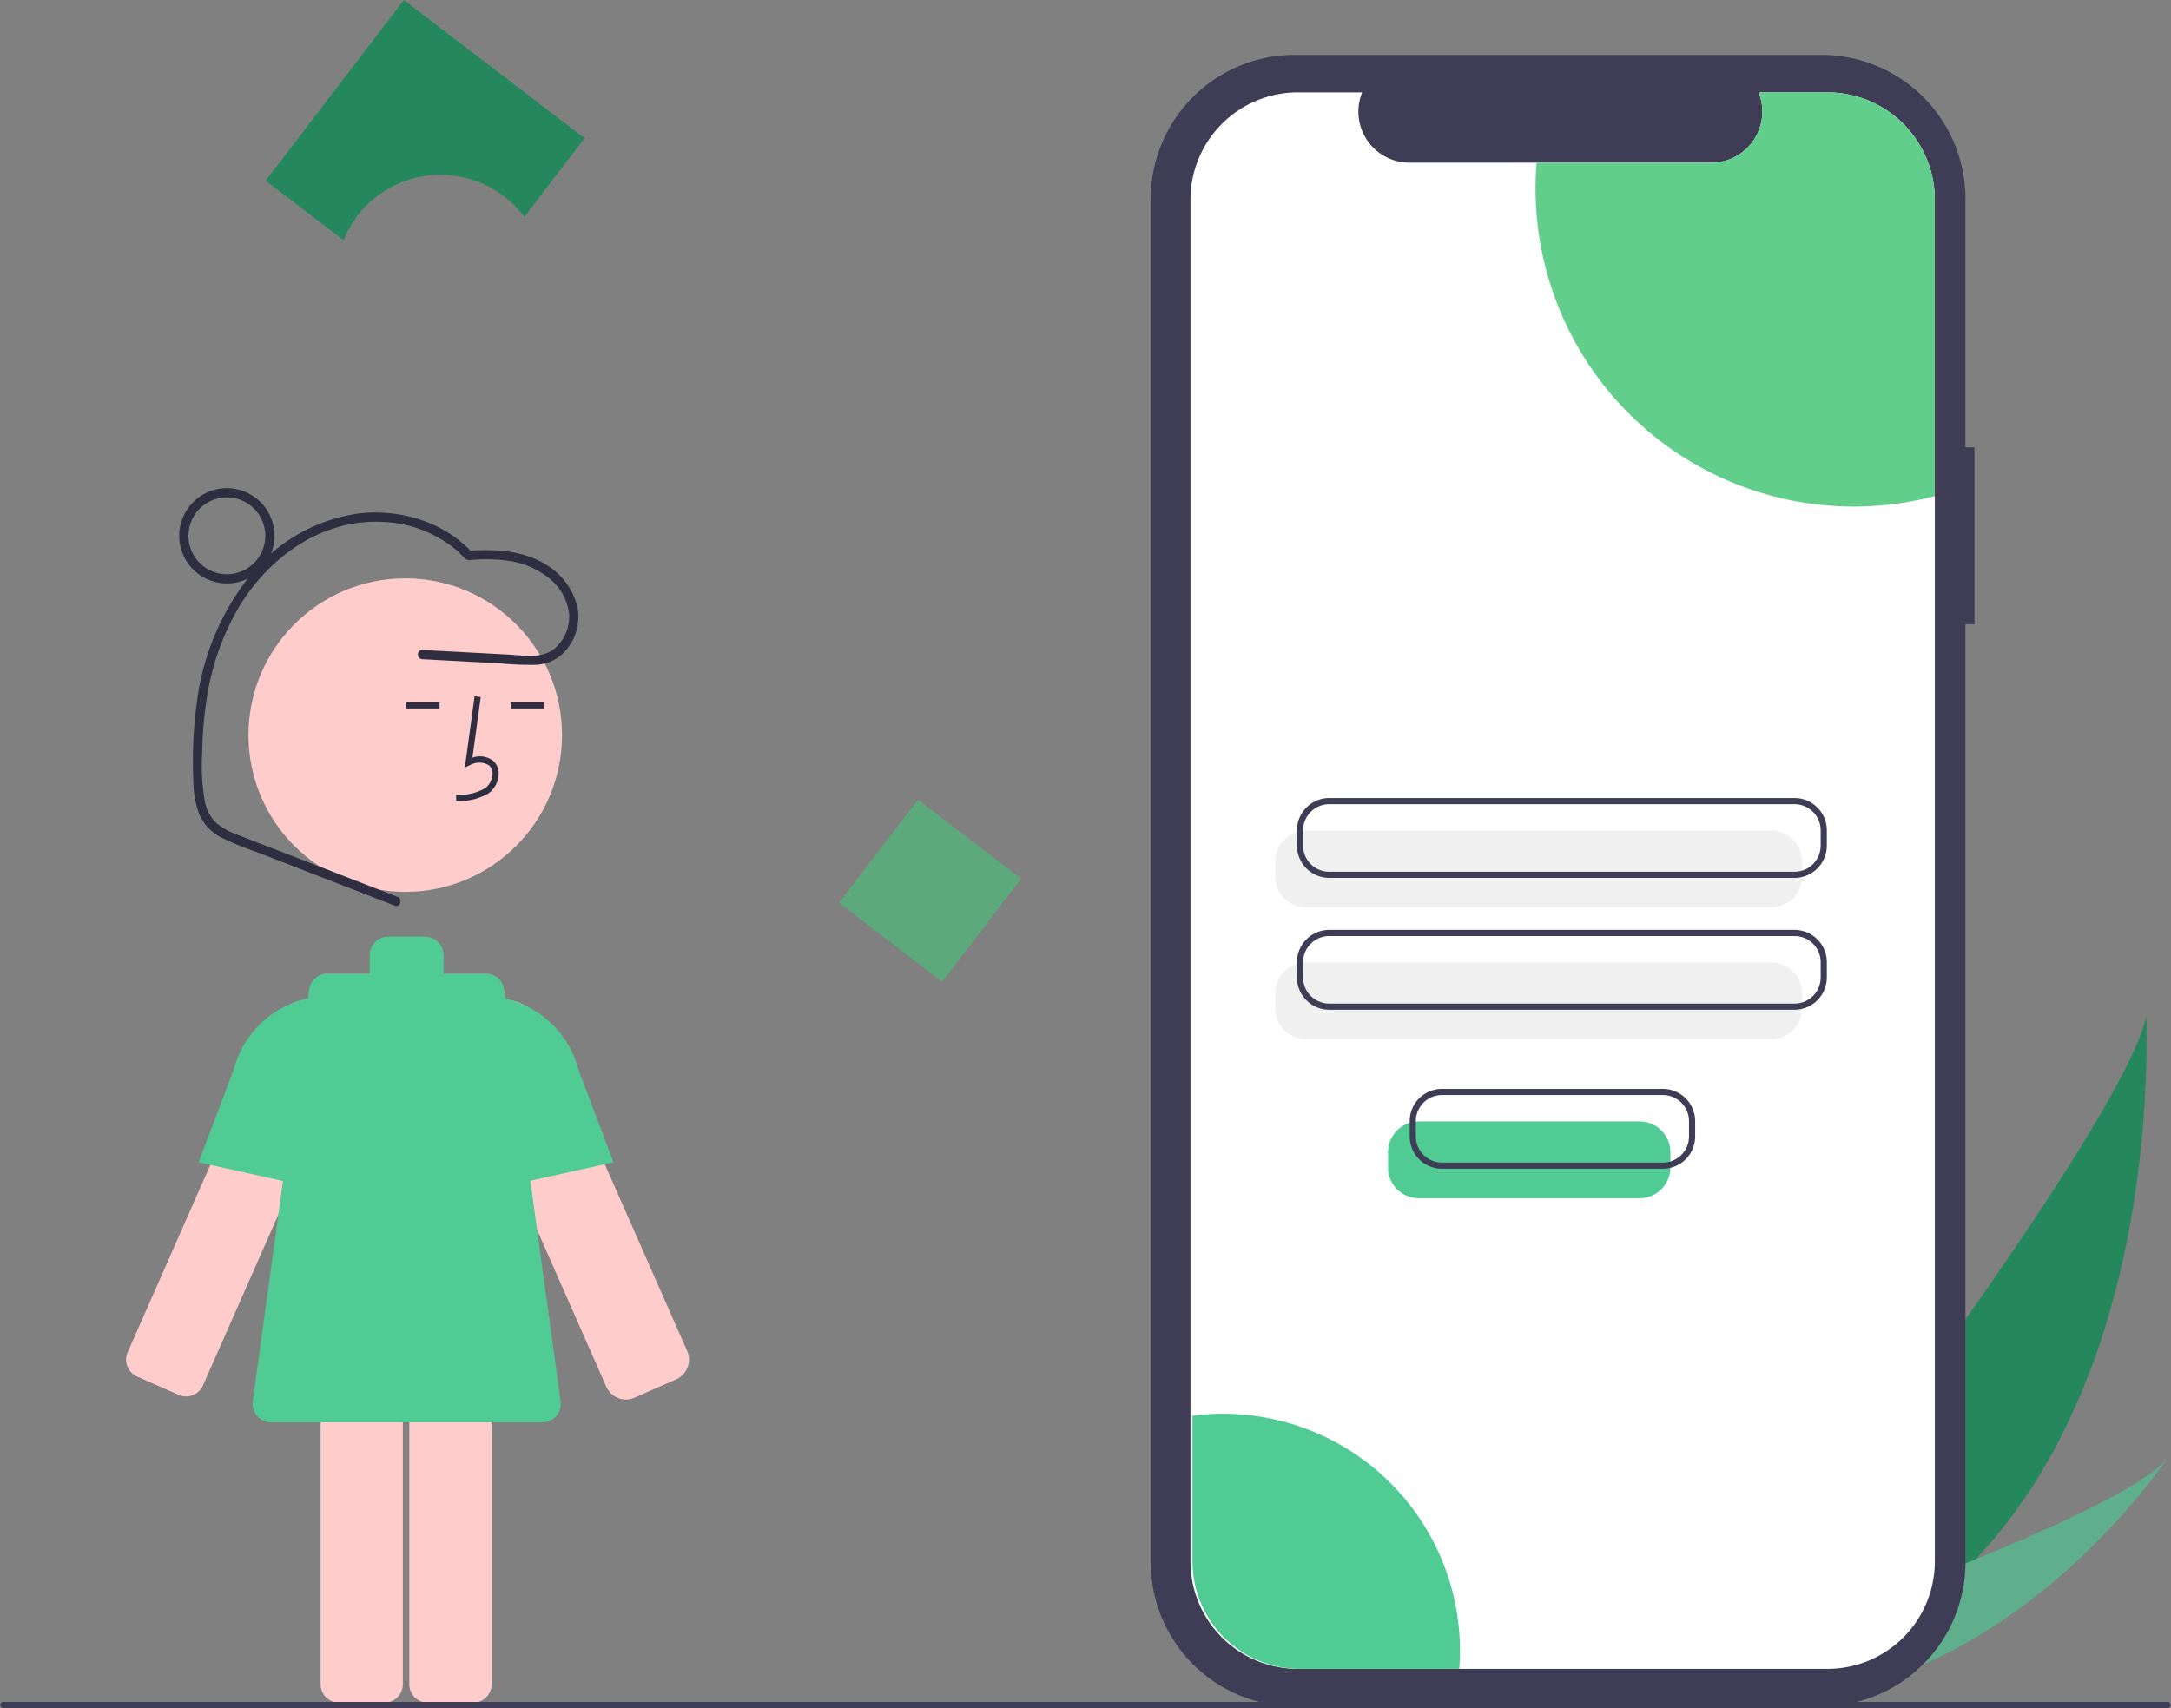 <svg xmlns="http://www.w3.org/2000/svg" width="319" height="251" viewBox="0 0 319 251">
  <rect x="0" y="0" width="319" height="251" fill="#808080" stroke="none"/>
  <g id="Group_351" data-name="Group 351" transform="translate(0 0)">
    <path id="Path_133" data-name="Path 133" d="M849.328,582.48a95.636,95.636,0,0,1-20.866,16.835c-.177.109-.357.211-.537.316l-12.484-11.05c.131-.122.276-.258.433-.409,9.3-8.833,55.482-70.591,58.559-85.629C874.22,503.8,877.208,552.93,849.328,582.48Z" transform="translate(-559.027 -353.351)" fill="#24885c"/>
    <path id="Path_134" data-name="Path 134" d="M837.362,680.262c-.236.056-.476.109-.717.157l-9.366-8.29c.183-.064.4-.14.642-.224,4.018-1.423,15.987-5.719,27.9-10.611,12.8-5.259,25.535-11.2,28.275-15.008C883.506,647.17,865.4,673.991,837.362,680.262Z" transform="translate(-565.518 -432.165)" fill="#60af8c"/>
    <path id="Path_371" data-name="Path 371" d="M743.149,247.6h-1.334V211.075a21.144,21.144,0,0,0-21.148-21.141H643.255a21.144,21.144,0,0,0-21.148,21.141V411.464A21.144,21.144,0,0,0,643.255,432.6h77.413a21.144,21.144,0,0,0,21.148-21.141V273.6h1.334Z" transform="translate(-453.02 -181.863)" fill="#3f3d56"/>
    <path id="Path_372" data-name="Path 372" d="M744.4,217.9V418a15.787,15.787,0,0,1-15.8,15.784H650.817a15.786,15.786,0,0,1-15.79-15.785V217.9a15.786,15.786,0,0,1,15.791-15.784h9.439a7.5,7.5,0,0,0,6.949,10.331h44.348a7.5,7.5,0,0,0,6.949-10.331h10.1A15.787,15.787,0,0,1,744.4,217.9Z" transform="translate(-460.104 -188.543)" fill="#fff"/>
    <path id="Path_373" data-name="Path 373" d="M735.116,453.66H666.745a4.522,4.522,0,0,1-4.517-4.517v-2.248a4.522,4.522,0,0,1,4.517-4.517h68.371a4.522,4.522,0,0,1,4.517,4.517v2.248A4.522,4.522,0,0,1,735.116,453.66Z" transform="translate(-474.84 -320.321)" fill="#f0f0f0"/>
    <path id="Path_374" data-name="Path 374" d="M735.116,496.567H666.745a4.522,4.522,0,0,1-4.517-4.517V489.8a4.522,4.522,0,0,1,4.517-4.517h68.371a4.522,4.522,0,0,1,4.517,4.517v2.248A4.522,4.522,0,0,1,735.116,496.567Z" transform="translate(-474.84 -343.854)" fill="#f0f0f0"/>
    <path id="Path_375" data-name="Path 375" d="M742.413,443.515H674.043a4.748,4.748,0,0,1-4.743-4.743v-2.248a4.748,4.748,0,0,1,4.743-4.743h68.371a4.748,4.748,0,0,1,4.743,4.743v2.248A4.748,4.748,0,0,1,742.413,443.515Zm-68.371-10.83a3.844,3.844,0,0,0-3.839,3.839v2.248a3.844,3.844,0,0,0,3.839,3.839h68.371a3.844,3.844,0,0,0,3.839-3.839v-2.248a3.844,3.844,0,0,0-3.839-3.839Z" transform="translate(-478.729 -314.51)" fill="#3f3d56"/>
    <path id="Path_376" data-name="Path 376" d="M742.413,486.423H674.043a4.748,4.748,0,0,1-4.743-4.743v-2.248a4.748,4.748,0,0,1,4.743-4.743h68.371a4.748,4.748,0,0,1,4.743,4.743v2.248A4.748,4.748,0,0,1,742.413,486.423Zm-68.371-10.83a3.844,3.844,0,0,0-3.839,3.839v2.248a3.844,3.844,0,0,0,3.839,3.839h68.371a3.844,3.844,0,0,0,3.839-3.839v-2.248a3.844,3.844,0,0,0-3.839-3.839Z" transform="translate(-478.729 -338.043)" fill="#3f3d56"/>
    <path id="Path_377" data-name="Path 377" d="M805.947,217.907v43.539a46.768,46.768,0,0,1-58.667-45.2q0-1.915.154-3.791H773.1a7.5,7.5,0,0,0,6.949-10.335h10.1A15.79,15.79,0,0,1,805.947,217.907Z" transform="translate(-521.654 -188.543)" fill="#61ce8c"/>
    <path id="Path_378" data-name="Path 378" d="M674.331,666.945c0,.918-.034,1.824-.108,2.719H650.817a15.789,15.789,0,0,1-15.79-15.791V632.464a34.813,34.813,0,0,1,39.3,34.481Z" transform="translate(-459.806 -424.427)" fill="#50cb93"/>
    <path id="Path_379" data-name="Path 379" d="M294.754,556a2.713,2.713,0,0,0,3.573-1.385l21.085-47.786a6.043,6.043,0,0,0-7.714-8.074h0a5.962,5.962,0,0,0-3.049,2.611,6.16,6.16,0,0,0-.3.584l-21.085,47.786a2.71,2.71,0,0,0,1.386,3.574Z" transform="translate(-268.501 -351.028)" fill="#fcc"/>
    <path id="Path_380" data-name="Path 380" d="M331.479,525.3l-20.855-4.635,5.162-13.655a14.431,14.431,0,0,1,15.493-10.673l.2.022Z" transform="translate(-281.433 -349.874)" fill="#50cb93"/>
    <path id="Path_381" data-name="Path 381" d="M420.273,556.132a3.175,3.175,0,0,1-2.9-1.887l-21.085-47.786a6.5,6.5,0,0,1,11.568-5.871h0a6.6,6.6,0,0,1,.317.627L429.261,549a3.162,3.162,0,0,1-1.616,4.169l-6.306,2.782,0-.007A3.14,3.14,0,0,1,420.273,556.132Z" transform="translate(-328.291 -350.478)" fill="#fcc"/>
    <path id="Path_382" data-name="Path 382" d="M382.2,591.169a2.713,2.713,0,0,0-2.71,2.71v55.564a2.713,2.713,0,0,0,2.71,2.71h6.667a2.713,2.713,0,0,0,2.71-2.71V593.879a2.713,2.713,0,0,0-2.71-2.71Z" transform="translate(-319.347 -401.944)" fill="#fcc"/>
    <path id="Path_383" data-name="Path 383" d="M353,591.169a2.713,2.713,0,0,0-2.71,2.71v55.564a2.713,2.713,0,0,0,2.71,2.71h6.667a2.713,2.713,0,0,0,2.71-2.71V593.879a2.713,2.713,0,0,0-2.71-2.71Z" transform="translate(-303.185 -401.944)" fill="#fcc"/>
    <circle id="Ellipse_48" data-name="Ellipse 48" cx="23.036" cy="23.036" r="23.036" transform="translate(36.509 84.986)" fill="#fcc"/>
    <path id="Path_384" data-name="Path 384" d="M394.769,414.031a8.311,8.311,0,0,0,4.783-1.139A3.673,3.673,0,0,0,401,410.149a2.471,2.471,0,0,0-.84-2.03,3.189,3.189,0,0,0-3.016-.434l1.219-8.91-.9-.123-1.433,10.475.747-.343a2.735,2.735,0,0,1,2.8.025,1.588,1.588,0,0,1,.521,1.308,2.776,2.776,0,0,1-1.076,2.045,7.472,7.472,0,0,1-4.276.966Z" transform="translate(-327.729 -296.34)" fill="#2f2e41"/>
    <rect id="Rectangle_104" data-name="Rectangle 104" width="4.865" height="0.903" transform="translate(75.039 103.205)" fill="#2f2e41"/>
    <rect id="Rectangle_105" data-name="Rectangle 105" width="4.865" height="0.903" transform="translate(59.72 103.205)" fill="#2f2e41"/>
    <path id="Path_385" data-name="Path 385" d="M373.428,545.223,365.137,484.7a2.71,2.71,0,0,0-2.685-2.342h-6.259a2.721,2.721,0,0,0,.041-.452v-2.258a2.71,2.71,0,0,0-2.71-2.71H348.1a2.71,2.71,0,0,0-2.71,2.71V481.9a2.717,2.717,0,0,0,.041.452h-6.258a2.71,2.71,0,0,0-2.685,2.342L328.2,545.223a2.71,2.71,0,0,0,2.685,3.078h39.859a2.71,2.71,0,0,0,2.685-3.078Z" transform="translate(-291.057 -339.289)" fill="#50cb93"/>
    <path id="Path_386" data-name="Path 386" d="M399.8,525.3v-28.94l.2-.022a14.437,14.437,0,0,1,15.5,10.7l5.154,13.632Z" transform="translate(-330.512 -349.874)" fill="#50cb93"/>
    <path id="Path_387" data-name="Path 387" d="M338.791,395.332l-15.934-6.185c-2.605-1.011-5.226-1.992-7.817-3.038a8.91,8.91,0,0,1-3.009-1.773,5.913,5.913,0,0,1-1.5-2.9,29.908,29.908,0,0,1-.413-7.273,55.428,55.428,0,0,1,.642-7.788,37.62,37.62,0,0,1,4.811-13.723c4.469-7.332,12.167-12.848,21.023-12.408a18,18,0,0,1,11.269,4.478,7.115,7.115,0,0,0,1.064,1.031,1.476,1.476,0,0,0,.847.057q.558-.036,1.116-.055a23.054,23.054,0,0,1,3.869.162,12.25,12.25,0,0,1,6.383,2.65,7.784,7.784,0,0,1,2.888,5.212,6.17,6.17,0,0,1-2.084,5.037c-1.9,1.6-4.613,1.039-6.894.918l-8.353-.443-4.232-.224c-.871-.046-.869,1.309,0,1.355l11.249.6a49.182,49.182,0,0,0,5.48.222,6.131,6.131,0,0,0,3.764-1.514,7.511,7.511,0,0,0,2.275-7.047,10.074,10.074,0,0,0-5.062-6.43c-3.291-1.856-7.222-2.034-10.9-1.76l.479.2c-4.166-4.471-10.546-6.359-16.537-5.7a24.748,24.748,0,0,0-15.992,9.051,37.238,37.238,0,0,0-7.917,18.984,63.162,63.162,0,0,0-.489,11.238,14.16,14.16,0,0,0,.837,4.856,6.952,6.952,0,0,0,3.263,3.5,46.713,46.713,0,0,0,5.18,2.128l5.87,2.278L335.5,395.5l2.935,1.139c.813.316,1.166-.994.36-1.307Z" transform="translate(-280.406 -263.552)" fill="#2f2e41"/>
    <path id="Path_388" data-name="Path 388" d="M311.3,344.936a7,7,0,1,1,7-7A7,7,0,0,1,311.3,344.936Zm0-12.647a5.646,5.646,0,1,0,5.646,5.646A5.646,5.646,0,0,0,311.3,332.289Z" transform="translate(-277.964 -259.199)" fill="#2f2e41"/>
    <rect id="Rectangle_106" data-name="Rectangle 106" width="19.078" height="19.078" transform="matrix(0.794, 0.608, -0.608, 0.794, 134.878, 117.516)" fill="#5caa7b"/>
    <path id="Path_389" data-name="Path 389" d="M358.114,197.753a15.334,15.334,0,0,1,12.321,6.189l8.849-11.569-26.55-20.306-20.306,26.55,11.443,8.752a15.359,15.359,0,0,1,14.244-9.615Z" transform="translate(-293.389 -172.066)" fill="#24885c"/>
    <path id="Path_390" data-name="Path 390" d="M564.549,726.837h-318.1a.452.452,0,0,1,0-.9h318.1a.452.452,0,0,1,0,.9Z" transform="translate(-246 -475.837)" fill="#3f3d56"/>
    <path id="Path_391" data-name="Path 391" d="M735.8,548.308H703.342a4.522,4.522,0,0,1-4.517-4.517v-2.248a4.522,4.522,0,0,1,4.517-4.517H735.8a4.522,4.522,0,0,1,4.517,4.517v2.248A4.522,4.522,0,0,1,735.8,548.308Z" transform="translate(-494.874 -372.232)" fill="#50cb93"/>
    <path id="Path_392" data-name="Path 392" d="M743.1,538.163H710.64a4.748,4.748,0,0,1-4.743-4.743v-2.248a4.748,4.748,0,0,1,4.743-4.743H743.1a4.748,4.748,0,0,1,4.743,4.743v2.248A4.748,4.748,0,0,1,743.1,538.163Zm-32.46-10.83a3.844,3.844,0,0,0-3.839,3.839v2.248a3.844,3.844,0,0,0,3.839,3.839H743.1a3.844,3.844,0,0,0,3.839-3.839v-2.248a3.844,3.844,0,0,0-3.839-3.839Z" transform="translate(-498.762 -366.42)" fill="#3f3d56"/>
  </g>
</svg>
